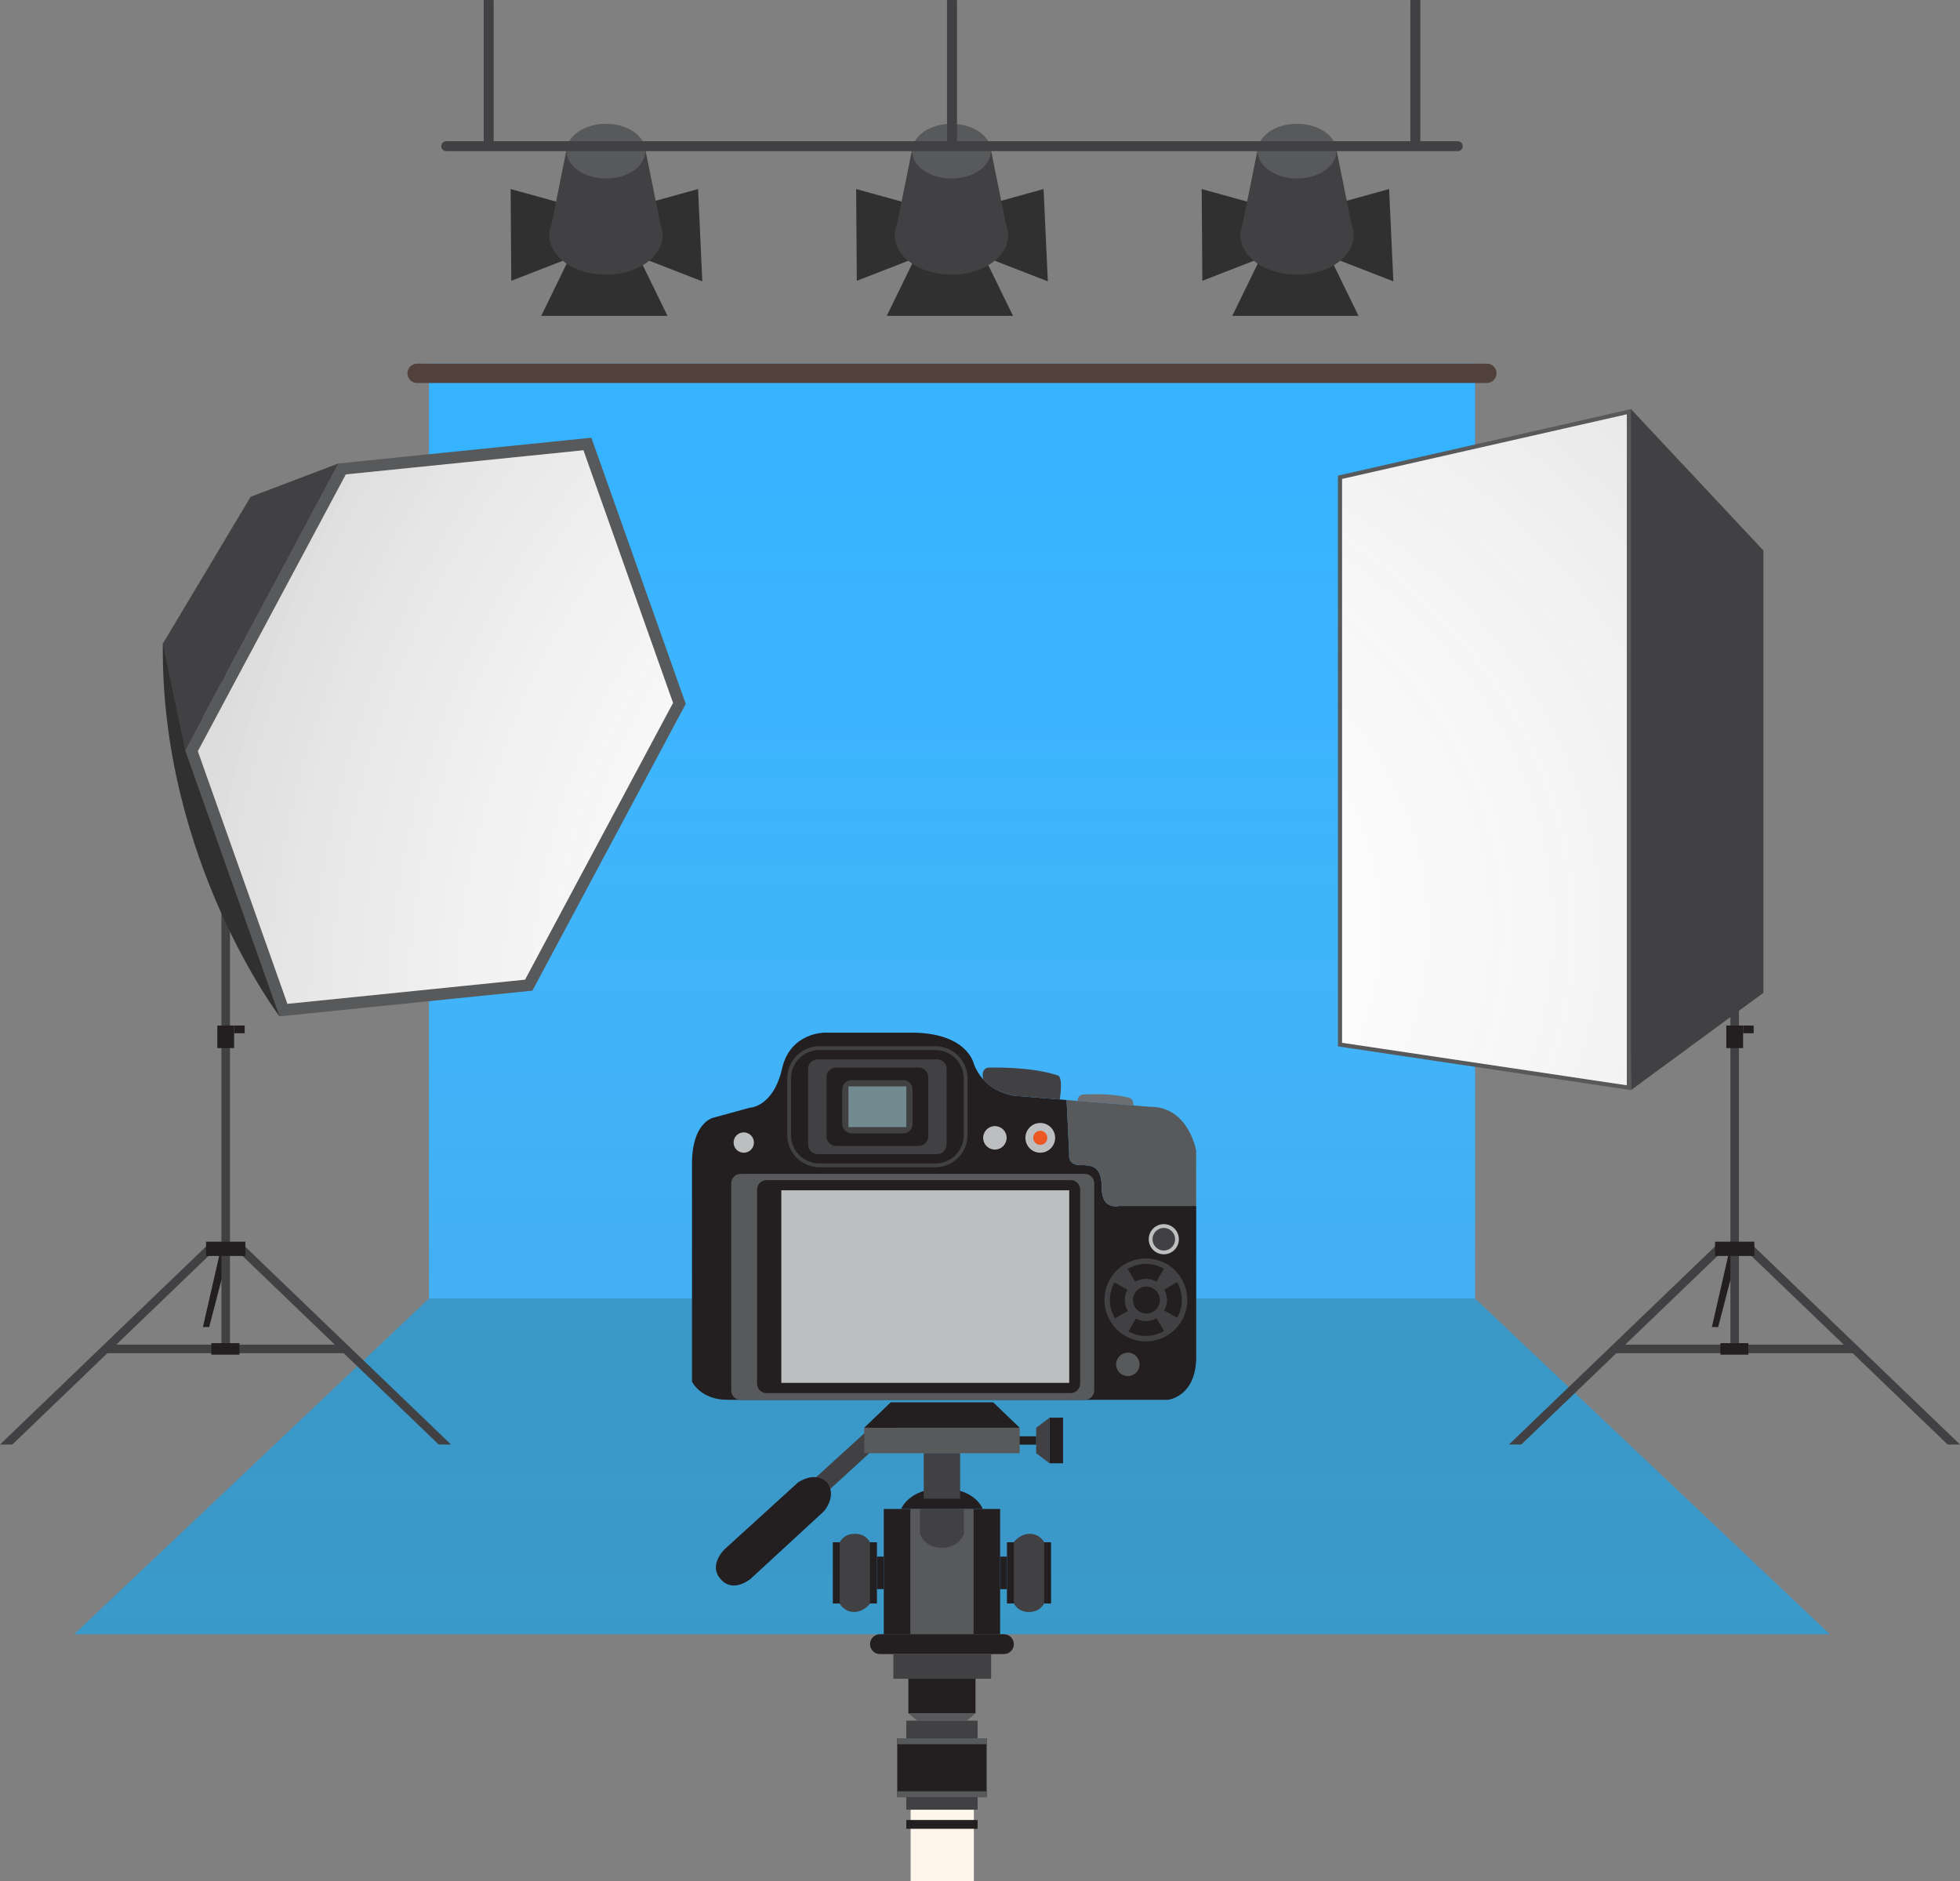 <svg width="644" height="618" viewBox="0 0 644 618" fill="none" xmlns="http://www.w3.org/2000/svg">
<rect x="0" y="0" width="644" height="618" fill="#808080" stroke="none"/>
<path d="M187.876 83.164L177.835 103.781H219.319L209.263 83.164H187.876Z" fill="#303031"/>
<path d="M182.71 66.236L167.778 62.109L167.993 92.253L188.091 84.437L182.71 66.236Z" fill="#303031"/>
<path d="M214.437 66.236L229.369 62.109L230.756 92.437L210.658 84.621L214.437 66.236Z" fill="#303031"/>
<path d="M217.012 73.722L211.815 48.019H186.389L181.192 73.722C180.725 74.857 180.472 76.053 180.472 77.288C180.472 84.445 188.812 90.243 199.098 90.243C209.385 90.243 217.725 84.445 217.725 77.288C217.725 76.053 217.472 74.857 217.005 73.722H217.012Z" fill="#414042"/>
<path d="M212.037 49.66C212.037 54.623 206.25 58.65 199.106 58.65C191.962 58.65 186.175 54.623 186.175 49.66C186.175 44.698 191.962 40.671 199.106 40.671C206.25 40.671 212.037 44.698 212.037 49.66Z" fill="#58595B"/>
<path d="M301.407 83.164L291.358 103.781H332.85L322.793 83.164H301.407Z" fill="#303031"/>
<path d="M296.241 66.236L281.309 62.109L281.523 92.253L301.622 84.437L296.241 66.236Z" fill="#303031"/>
<path d="M327.967 66.236L342.892 62.109L344.287 92.437L324.188 84.621L327.967 66.236Z" fill="#303031"/>
<path d="M330.543 73.722L325.346 48.019H299.92L294.723 73.722C294.255 74.857 294.002 76.053 294.002 77.288C294.002 84.445 302.342 90.243 312.629 90.243C322.916 90.243 331.256 84.445 331.256 77.288C331.256 76.053 331.003 74.857 330.535 73.722H330.543Z" fill="#414042"/>
<path d="M312.637 58.65C319.779 58.65 325.568 54.625 325.568 49.66C325.568 44.696 319.779 40.671 312.637 40.671C305.495 40.671 299.705 44.696 299.705 49.66C299.705 54.625 305.495 58.65 312.637 58.65Z" fill="#58595B"/>
<path d="M414.946 83.164L404.889 103.781H446.373L436.324 83.164H414.946Z" fill="#303031"/>
<path d="M409.771 66.236L394.839 62.109L395.054 92.253L415.152 84.437L409.771 66.236Z" fill="#303031"/>
<path d="M441.498 66.236L456.422 62.109L457.818 92.437L437.719 84.621L441.498 66.236Z" fill="#303031"/>
<path d="M444.074 73.722L438.877 48.019H413.451L408.254 73.722C407.786 74.857 407.533 76.053 407.533 77.288C407.533 84.445 415.873 90.243 426.16 90.243C436.447 90.243 444.787 84.445 444.787 77.288C444.787 76.053 444.534 74.857 444.066 73.722H444.074Z" fill="#414042"/>
<path d="M439.091 49.66C439.091 54.623 433.304 58.65 426.16 58.65C419.016 58.65 413.229 54.623 413.229 49.66C413.229 44.698 419.016 40.671 426.16 40.671C433.304 40.671 439.091 44.698 439.091 49.66Z" fill="#58595B"/>
<path d="M140.942 426.61L24.376 536.907H601.212L484.654 426.61H140.942Z" fill="#2E97CC"/>
<path d="M140.942 426.61L24.376 536.907H601.212L484.654 426.61H140.942Z" fill="url(#paint0_linear_49_249)" style="mix-blend-mode:multiply"/>
<path d="M484.661 119.467H140.942V426.603H484.661V119.467Z" fill="#36B3FF"/>
<path d="M484.661 119.467H140.942V426.603H484.661V119.467Z" fill="url(#paint1_linear_49_249)" style="mix-blend-mode:multiply"/>
<path d="M491.721 122.65C491.721 124.406 490.295 125.833 488.54 125.833H137.056C135.3 125.833 133.874 124.406 133.874 122.65C133.874 120.893 135.3 119.467 137.056 119.467H488.548C490.303 119.467 491.729 120.893 491.729 122.65H491.721Z" fill="#50413D"/>
<path d="M367.727 396.198C367.727 396.198 362.017 397.694 362.017 390.484C362.017 383.274 359.158 382.783 354.919 382.783C350.68 382.783 351.316 379.171 351.316 379.171L350.457 361.406L348.227 361.222L333.494 360.026C333.494 360.026 328.343 359.558 324.112 355.692C323.744 355.355 323.384 354.994 323.039 354.611C321.828 353.261 320.747 351.589 319.973 349.502C319.973 349.502 317.865 339.27 299.529 339.27H270.838C270.838 339.27 259.639 339.27 256.979 351.006C254.082 363.799 246.309 363.938 246.309 363.938L234.282 367.243C234.282 367.243 227.368 368.747 227.368 382.285V453.886C227.368 453.886 230.074 459.899 239.096 459.899H383.717C383.717 459.899 393.038 458.994 393.038 445.763V396.198H367.727Z" fill="#231F20"/>
<path d="M387.343 407.136C387.343 404.398 385.128 402.181 382.391 402.181C379.655 402.181 377.439 404.398 377.439 407.136C377.439 409.874 379.655 412.091 382.391 412.091C385.128 412.091 387.343 409.874 387.343 407.136Z" fill="#BCBEC0"/>
<path d="M346.686 373.824C346.686 371.125 344.501 368.939 341.803 368.939C339.105 368.939 336.921 371.125 336.921 373.824C336.921 376.524 339.105 378.71 341.803 378.71C344.501 378.71 346.686 376.524 346.686 373.824Z" fill="#BCBEC0"/>
<path d="M356.429 385.659C358.138 385.659 359.533 387.048 359.533 388.766V456.808C359.533 458.518 358.146 459.914 356.429 459.914H243.358C241.649 459.914 240.253 458.526 240.253 456.808V388.766C240.253 387.055 241.641 385.659 243.358 385.659H356.429Z" fill="#58595B"/>
<path d="M251.851 387.715H351.806C353.516 387.715 354.911 389.103 354.911 390.822V454.576C354.911 456.286 353.524 457.682 351.806 457.682H251.851C250.142 457.682 248.747 456.294 248.747 454.576V390.822C248.747 389.111 250.134 387.715 251.851 387.715Z" fill="#231F20"/>
<path d="M269.213 343.734H307.348C313.173 343.734 317.903 348.467 317.903 354.296V372.927C317.903 378.756 313.173 383.481 307.355 383.481H269.221C263.395 383.481 258.665 378.749 258.665 372.919V354.296C258.665 348.467 263.395 343.734 269.221 343.734H269.213Z" fill="#414042"/>
<path d="M269.213 344.985H307.348C312.484 344.985 316.661 349.157 316.661 354.304V372.927C316.661 378.066 312.491 382.239 307.355 382.239H269.221C264.085 382.239 259.907 378.066 259.907 372.919V354.296C259.907 349.157 264.077 344.977 269.221 344.977L269.213 344.985Z" fill="#231F20"/>
<path d="M268.63 348.045H307.923C309.632 348.045 311.027 349.433 311.027 351.151V376.064C311.027 377.775 309.64 379.171 307.923 379.171H268.63C266.921 379.171 265.526 377.782 265.526 376.064V351.151C265.526 349.441 266.913 348.045 268.63 348.045Z" fill="#414042"/>
<path d="M274.678 350.745H301.89C303.599 350.745 304.995 352.133 304.995 353.851V373.364C304.995 375.075 303.607 376.471 301.89 376.471H274.678C272.969 376.471 271.574 375.082 271.574 373.364V353.851C271.574 352.141 272.961 350.745 274.678 350.745Z" fill="#231F20"/>
<path d="M279.814 354.864H296.747C298.456 354.864 299.851 356.252 299.851 357.97V369.253C299.851 370.963 298.464 372.359 296.747 372.359H279.822C278.112 372.359 276.717 370.971 276.717 369.253V357.97C276.717 356.26 278.105 354.864 279.822 354.864H279.814Z" fill="#414042"/>
<path d="M297.797 356.919H278.772V370.296H297.797V356.919Z" fill="#718B90"/>
<path d="M351.316 391.059H256.718V454.33H351.316V391.059Z" fill="#BCBEC0"/>
<path d="M247.719 375.374C247.719 373.525 246.225 372.03 244.377 372.03C242.53 372.03 241.035 373.525 241.035 375.374C241.035 377.222 242.53 378.718 244.377 378.718C246.225 378.718 247.719 377.222 247.719 375.374Z" fill="#BCBEC0"/>
<path d="M330.75 373.824C330.75 371.692 329.025 369.966 326.894 369.966C324.763 369.966 323.039 371.692 323.039 373.824C323.039 375.957 324.763 377.683 326.894 377.683C329.025 377.683 330.75 375.957 330.75 373.824Z" fill="#BCBEC0"/>
<path d="M344.111 373.824C344.111 372.544 343.076 371.508 341.796 371.508C340.516 371.508 339.481 372.544 339.481 373.824C339.481 375.105 340.516 376.141 341.796 376.141C343.076 376.141 344.111 375.105 344.111 373.824Z" fill="#EC5824"/>
<path d="M390.125 427.071C390.125 419.546 384.024 413.441 376.504 413.441C368.984 413.441 362.883 419.546 362.883 427.071C362.883 434.595 368.984 440.701 376.504 440.701C384.024 440.701 390.125 434.603 390.125 427.071Z" fill="#414042"/>
<path d="M376.926 431.542C379.363 431.404 381.226 429.31 381.088 426.871C380.95 424.432 378.857 422.561 376.42 422.706C373.982 422.844 372.12 424.938 372.258 427.377C372.395 429.817 374.488 431.68 376.926 431.542Z" fill="#231F20"/>
<path d="M369.567 427.071C369.567 425.859 369.874 424.724 370.426 423.726L366.171 421.333C365.228 423.036 364.684 424.984 364.684 427.071C364.684 429.295 365.305 431.366 366.371 433.138L370.586 430.676C369.943 429.625 369.567 428.39 369.567 427.071Z" fill="#231F20"/>
<path d="M376.504 434.02C375.308 434.02 374.181 433.713 373.193 433.184L370.801 437.441C372.495 438.376 374.434 438.906 376.504 438.906C378.673 438.906 380.705 438.307 382.452 437.287L379.992 433.069C378.965 433.667 377.777 434.02 376.504 434.02Z" fill="#231F20"/>
<path d="M383.441 427.071C383.441 428.336 383.096 429.517 382.514 430.538L386.768 432.931C387.757 431.205 388.324 429.203 388.324 427.071C388.324 424.938 387.757 422.952 386.768 421.226L382.552 423.688C383.112 424.693 383.434 425.843 383.434 427.078L383.441 427.071Z" fill="#231F20"/>
<path d="M376.504 420.129C377.777 420.129 378.972 420.482 379.999 421.08L382.391 416.823C380.659 415.826 378.65 415.243 376.504 415.243C374.358 415.243 372.296 415.842 370.54 416.869L373.001 421.088C374.028 420.482 375.224 420.129 376.504 420.129Z" fill="#231F20"/>
<path d="M386.101 407.136C386.101 405.08 384.438 403.424 382.391 403.424C380.344 403.424 378.681 405.088 378.681 407.136C378.681 409.184 380.344 410.848 382.391 410.848C384.438 410.848 386.101 409.184 386.101 407.136Z" fill="#414042"/>
<path d="M374.427 448.256C374.427 446.131 372.702 444.405 370.579 444.405C368.456 444.405 366.731 446.131 366.731 448.256C366.731 450.38 368.456 452.106 370.579 452.106C372.702 452.106 374.427 450.388 374.427 448.256Z" fill="#58595B"/>
<path d="M354.075 361.698C354.075 361.698 353.945 359.55 356.306 359.55C358.667 359.55 364.746 359.082 370.832 360.624C370.832 360.624 372.334 360.609 372.457 363.186L354.083 361.698H354.075Z" fill="#6D6E71"/>
<path d="M377.991 363.638L350.45 361.406L351.308 379.171C351.308 379.171 350.664 382.783 354.911 382.783C359.158 382.783 362.009 383.282 362.009 390.484C362.009 397.686 367.72 396.198 367.72 396.198H393.023V378.074C393.023 378.074 390.616 363.631 377.991 363.631V363.638Z" fill="#58595B"/>
<path d="M324.112 355.692C328.343 359.558 333.494 360.026 333.494 360.026L348.227 361.222C349.338 353.33 347.614 353.337 347.614 353.337C338.798 350.354 325.637 350.745 325.637 350.745C321.912 350.392 323.039 354.595 323.039 354.603L324.112 355.685L324.112 355.692Z" fill="#414042"/>
<path d="M319.98 594.556H299.207V617.996H319.98V594.556Z" fill="#FFF6EB"/>
<path d="M295.252 464.7L295.267 464.685C295.267 464.685 295.229 464.654 295.206 464.631C295.198 464.624 295.191 464.608 295.183 464.593H295.175C293.305 462.875 290.814 464.685 290.814 464.685L265.503 487.726C263.288 490.219 264.706 491.86 265.035 492.183C265.242 492.451 266.752 494.223 269.55 492.152L294.792 469.034C294.792 469.034 296.816 466.702 295.26 464.693L295.252 464.7Z" fill="#414042"/>
<path d="M271.773 487.097L271.804 487.067C271.758 487.021 271.719 486.998 271.673 486.959C271.65 486.936 271.635 486.906 271.612 486.875L271.589 486.89C267.557 483.163 262.176 487.067 262.176 487.067L237.847 509.21C233.071 514.603 236.122 518.131 236.835 518.836C237.279 519.412 240.545 523.224 246.57 518.767L270.761 496.47C270.761 496.47 275.123 491.446 271.765 487.105L271.773 487.097Z" fill="#231F20"/>
<path d="M349.285 465.759H344.869V480.746H349.285V465.759Z" fill="#231F20"/>
<path d="M344.869 480.746L340.454 477.433V469.08L344.869 465.759V480.746Z" fill="#414042"/>
<path d="M340.447 471.88H334.061V474.633H340.447V471.88Z" fill="#231F20"/>
<path d="M335.035 469.08H283.953V477.441H335.035V469.08Z" fill="#58595B"/>
<path d="M335.035 469.08H283.953L292.653 460.72H326.335L335.035 469.08Z" fill="#231F20"/>
<path d="M296.087 495.757C296.087 495.757 298.625 489.007 309.586 489.007C320.547 489.007 322.901 495.757 322.901 495.757H296.087Z" fill="#231F20"/>
<path d="M315.473 477.433H303.515V492.382H315.473V477.433Z" fill="#414042"/>
<path d="M328.611 495.757H290.384V536.907H328.611V495.757Z" fill="#231F20"/>
<path d="M288.139 506.695H273.643V526.813H288.139V506.695Z" fill="#231F20"/>
<path d="M275.905 506.748V526.867C275.905 526.867 277.353 529.59 280.611 529.59C283.869 529.59 285.862 526.867 285.862 526.867V506.748C285.862 506.748 284.689 503.91 280.879 503.91C277.07 503.91 275.897 506.748 275.897 506.748H275.905Z" fill="#414042"/>
<path d="M290.384 511.404H288.131V522.096H290.384V511.404Z" fill="#231F20"/>
<path d="M345.352 506.687H330.857V526.806H345.352V506.687Z" fill="#231F20"/>
<path d="M343.083 526.752V506.633C343.083 506.633 341.635 503.918 338.369 503.918C335.104 503.918 333.118 506.633 333.118 506.633V526.752C333.118 526.752 334.284 529.598 338.101 529.598C341.918 529.598 343.083 526.752 343.083 526.752Z" fill="#414042"/>
<path d="M330.857 511.404H328.611V522.104H330.857V511.404Z" fill="#231F20"/>
<path d="M319.881 495.757H299.108V536.907H319.881V495.757Z" fill="#58595B"/>
<path d="M302.273 495.757V503.91C302.273 503.91 303.684 508.505 309.479 508.505C315.274 508.505 316.73 503.91 316.73 503.91V495.757H302.273Z" fill="#414042"/>
<path d="M333.118 540.167C333.118 541.97 331.654 543.427 329.861 543.427H289.127C287.326 543.427 285.87 541.97 285.87 540.167C285.87 538.365 287.334 536.907 289.127 536.907H329.861C331.662 536.907 333.118 538.372 333.118 540.167Z" fill="#231F20"/>
<path d="M325.66 543.435H293.535V551.534H325.66V543.435Z" fill="#414042"/>
<path d="M320.524 551.527H298.464V562.886H320.524V551.527Z" fill="#231F20"/>
<path d="M317.627 565.31H301.361L298.464 562.894H320.524L317.627 565.31Z" fill="#58595B"/>
<path d="M321.214 565.31H297.781V594.556H321.214V565.31Z" fill="#414042"/>
<path d="M324.188 571.109H294.807V590.445H324.188V571.109Z" fill="#231F20"/>
<path d="M324.188 571.109H294.807V573.041H324.188V571.109Z" fill="#58595B"/>
<path d="M324.188 588.512H294.807V590.445H324.188V588.512Z" fill="#58595B"/>
<path d="M321.214 597.939H297.781V600.838H321.214V597.939Z" fill="#231F20"/>
<path d="M571.402 409.552L564.542 435.983H562.48L568.52 409.552H571.402Z" fill="#231F20"/>
<path d="M571.371 221.51H568.566V441.958H571.371V221.51Z" fill="#414042"/>
<path d="M572.728 238.86H567.217V246.277H572.728V238.86Z" fill="#231F20"/>
<path d="M576.2 238.86H572.728V241.399H576.2V238.86Z" fill="#231F20"/>
<path d="M572.728 336.923H567.217V344.34H572.728V336.923Z" fill="#231F20"/>
<path d="M576.2 336.923H572.728V339.462H576.2V336.923Z" fill="#231F20"/>
<path d="M609.192 441.767H572.812V444.574H609.192V441.767Z" fill="#414042"/>
<path d="M563.468 409.552L565.415 411.577L499.854 474.58H495.807L563.468 409.552Z" fill="#414042"/>
<path d="M566.987 441.767H530.607V444.574H566.987V441.767Z" fill="#414042"/>
<path d="M574.483 441.276H565.262V445.057H574.483V441.276Z" fill="#231F20"/>
<path d="M576.331 409.552L574.384 411.577L639.945 474.58H644L576.331 409.552Z" fill="#414042"/>
<path d="M576.43 407.941H563.507V412.628H576.43V407.941Z" fill="#231F20"/>
<path d="M535.889 134.408L579.405 180.866V326.185L535.889 358.147L534.524 136.119" fill="#414042"/>
<path d="M439.605 343.78V156.26L535.889 134.408V358.147L439.605 343.78Z" fill="#58595B"/>
<path d="M534.524 356.559L440.969 342.599V157.35L534.524 136.119V356.559Z" fill="white"/>
<path d="M534.524 356.559L440.969 342.599V157.35L534.524 136.119V356.559Z" fill="url(#paint2_radial_49_249)"/>
<path d="M75.595 409.552L68.735 435.983H66.673L72.721 409.552H75.595Z" fill="#231F20"/>
<path d="M75.564 221.51H72.759V441.958H75.564V221.51Z" fill="#414042"/>
<path d="M76.921 238.86H71.41V246.277H76.921V238.86Z" fill="#231F20"/>
<path d="M80.394 238.86H76.921L76.921 241.399H80.394V238.86Z" fill="#231F20"/>
<path d="M76.921 336.923H71.41V344.34H76.921V336.923Z" fill="#231F20"/>
<path d="M80.394 336.923H76.921L76.921 339.462H80.394V336.923Z" fill="#231F20"/>
<path d="M113.385 441.767H77.006V444.574H113.385V441.767Z" fill="#414042"/>
<path d="M67.669 409.552L69.609 411.577L4.055 474.58H0L67.669 409.552Z" fill="#414042"/>
<path d="M71.188 441.767H34.808V444.574H71.188V441.767Z" fill="#414042"/>
<path d="M78.677 441.276H69.455V445.057H78.677V441.276Z" fill="#231F20"/>
<path d="M80.524 409.552L78.585 411.577L144.146 474.58H148.193L80.524 409.552Z" fill="#414042"/>
<path d="M80.631 407.941H67.708V412.628H80.631V407.941Z" fill="#231F20"/>
<path d="M91.838 333.917C91.838 333.917 52.745 282.365 53.496 211.478C53.496 211.478 107.575 303.267 91.838 333.917Z" fill="#303031"/>
<path d="M60.824 246.484L111.216 152.257L194.308 143.812L225.321 231.244L174.93 325.472L91.838 333.917L60.824 246.484Z" fill="#58595B"/>
<path d="M94.444 329.798L65.009 246.799L113.638 155.862L191.701 147.931L221.144 230.929L172.515 321.859L94.444 329.798Z" fill="white"/>
<path d="M60.824 246.484L53.496 211.478L82.356 163.217L111.216 152.257L60.824 246.484Z" fill="#414042"/>
<path d="M94.444 329.798L65.009 246.799L113.638 155.862L191.701 147.931L221.144 230.929L172.515 321.859L94.444 329.798Z" fill="url(#paint3_radial_49_249)"/>
<path d="M480.614 48.019C480.614 48.924 479.878 49.653 478.981 49.653H146.622C145.717 49.653 144.989 48.916 144.989 48.019C144.989 47.114 145.725 46.385 146.622 46.385H478.974C479.878 46.385 480.606 47.122 480.606 48.019H480.614Z" fill="#414042"/>
<path d="M162.205 0.004H158.932V48.019H162.205V0.004Z" fill="#414042"/>
<path d="M314.438 0.004H311.165V48.019H314.438V0.004Z" fill="#414042"/>
<path d="M466.671 0.004H463.398V48.019H466.671V0.004Z" fill="#414042"/>
<defs>
<linearGradient id="paint0_linear_49_249" x1="322.004" y1="875.464" x2="322.004" y2="-344.018" gradientUnits="userSpaceOnUse">
<stop stop-color="white" stop-opacity="0"/>
<stop offset="1" stop-opacity="0.3"/>
</linearGradient>
<linearGradient id="paint1_linear_49_249" x1="321.993" y1="149.552" x2="321.993" y2="804.939" gradientUnits="userSpaceOnUse">
<stop stop-color="white" stop-opacity="0"/>
<stop offset="1" stop-opacity="0.3"/>
</linearGradient>
<radialGradient id="paint2_radial_49_249" cx="0" cy="0" r="1" gradientUnits="userSpaceOnUse" gradientTransform="translate(321.974 305.627) scale(546.068 460.644)">
<stop stop-color="white" stop-opacity="0"/>
<stop offset="1" stop-opacity="0.3"/>
</radialGradient>
<radialGradient id="paint3_radial_49_249" cx="0" cy="0" r="1" gradientUnits="userSpaceOnUse" gradientTransform="translate(323.309 306.291) rotate(19.295) scale(388.125 481.09)">
<stop stop-color="white" stop-opacity="0"/>
<stop offset="1" stop-opacity="0.3"/>
</radialGradient>
</defs>
</svg>
